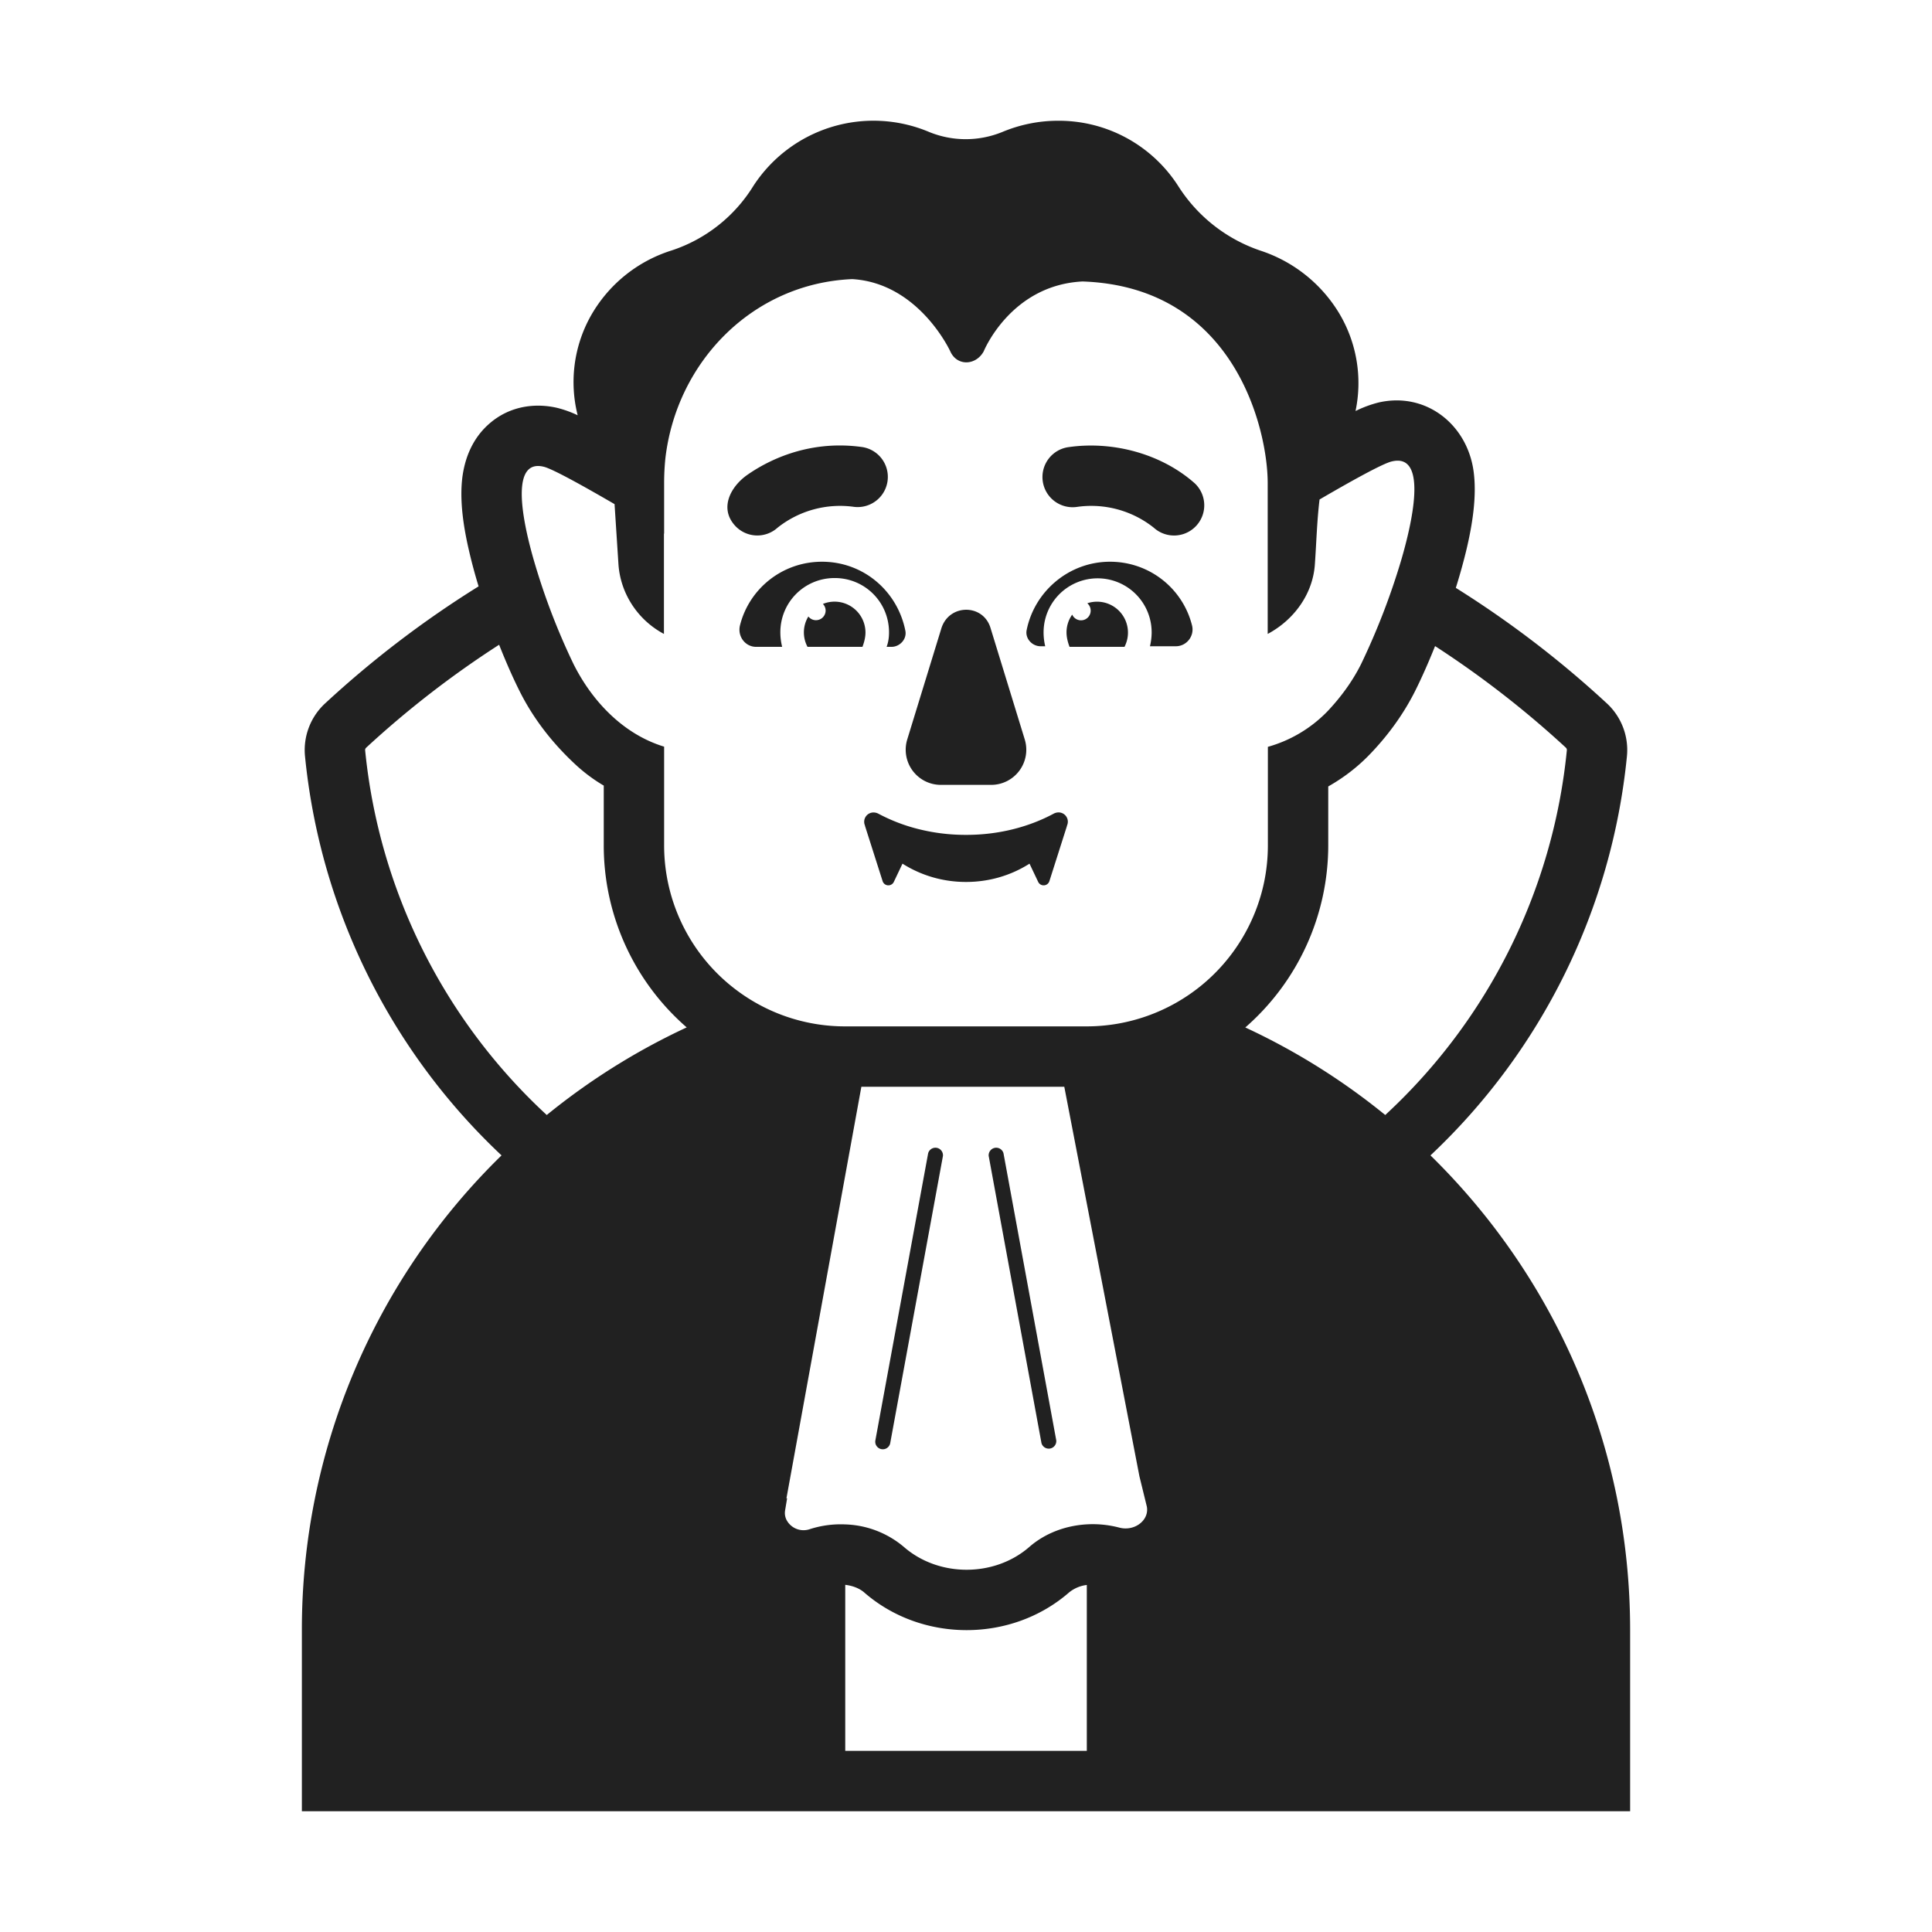 <svg width="32" height="32" fill="none" xmlns="http://www.w3.org/2000/svg"><path d="M12.377 7.866c.296-.207.98-.592 1.907-.461a.5.5 0 0 1-.14.99 1.664 1.664 0 0 0-1.266.346.5.5 0 0 1-.704-.035c-.266-.293-.068-.65.203-.84ZM12.255 10.364c.15-.61.7-1.06 1.36-1.06.69 0 1.25.49 1.38 1.14.03.14-.09.27-.23.27h-.08c.03-.08.04-.16.04-.24 0-.5-.4-.9-.9-.9s-.9.4-.9.9c0 .08.01.16.03.24h-.43c-.18 0-.31-.17-.27-.35ZM19.745 10.364c-.15-.61-.7-1.06-1.36-1.06-.68 0-1.25.49-1.38 1.13-.03.14.09.27.23.27h.077a.982.982 0 0 1-.027-.23.894.894 0 1 1 1.79 0c0 .076-.01.153-.028.23h.428c.18 0 .31-.17.27-.34Z" fill="#212121"/><path d="M13.675 10.114a.16.16 0 0 1-.286.097.506.506 0 0 0-.014.503h.91c.03-.08.05-.16.05-.24a.512.512 0 0 0-.705-.471.16.16 0 0 1 .045.11ZM18.065 10.114a.16.16 0 0 1-.306.066.505.505 0 0 0-.094.294c0 .08.02.16.05.24h.91a.512.512 0 0 0-.616-.722.16.16 0 0 1 .056.122ZM15.593 10.404l-.565 1.84a.582.582 0 0 0 .554.756h.836a.582.582 0 0 0 .554-.756l-.565-1.84c-.12-.406-.684-.406-.814 0ZM14.33 13.678l-.004-.002.293.919a.1.1 0 0 0 .185.013l.144-.303c.304.192.664.303 1.052.303s.748-.11 1.052-.303l.144.303a.1.1 0 0 0 .185-.013l.293-.92-.003.003a.154.154 0 0 0-.14-.222.174.174 0 0 0-.081.022c-.41.22-.91.35-1.44.35h-.02a3.19 3.19 0 0 1-.77-.094 2.906 2.906 0 0 1-.67-.256.175.175 0 0 0-.081-.021.154.154 0 0 0-.14.221ZM16.621 19.102a.125.125 0 0 0-.245.045l.874 4.755a.125.125 0 0 0 .245-.045l-.874-4.755ZM15.373 19.102a.125.125 0 0 1 .245.045l-.873 4.755a.125.125 0 0 1-.246-.045l.874-4.755Z" fill="#212121"/><path d="M22.182 5.191a2.392 2.392 0 0 0-1.288-1.034 2.598 2.598 0 0 1-1.378-1.074A2.348 2.348 0 0 0 17.525 2c-.332 0-.644.069-.926.187a1.6 1.6 0 0 1-1.207 0 2.372 2.372 0 0 0-2.916.896 2.513 2.513 0 0 1-1.348 1.064A2.342 2.342 0 0 0 9.77 5.26a2.245 2.245 0 0 0-.202 1.618 1.801 1.801 0 0 0-.342-.123c-.32-.074-.761-.056-1.128.268-.316.279-.404.642-.435.848-.061.418.022.897.11 1.271.043.185.095.377.154.57a16.837 16.837 0 0 0-2.535 1.932 1.052 1.052 0 0 0-.34.883 10.492 10.492 0 0 0 3.255 6.61A10.967 10.967 0 0 0 5 27v3h22v-3c0-3.08-1.266-5.866-3.307-7.863a10.493 10.493 0 0 0 3.254-6.61 1.052 1.052 0 0 0-.339-.883 16.857 16.857 0 0 0-2.495-1.907c.069-.22.13-.44.18-.65.09-.384.174-.872.112-1.297-.113-.768-.794-1.303-1.573-1.123a1.905 1.905 0 0 0-.37.136l-.01.004a2.251 2.251 0 0 0-.27-1.616Zm1.587 5.51a16.11 16.11 0 0 1 2.167 1.683.052.052 0 0 1 .016.043 9.497 9.497 0 0 1-3.008 6.041 11.008 11.008 0 0 0-2.318-1.45A4.005 4.005 0 0 0 22 14v-.974c.247-.14.482-.316.696-.54.262-.273.53-.618.742-1.039.103-.206.218-.463.331-.745Zm-1.795 1.094a2.2 2.2 0 0 1-.974.575V14a3.01 3.01 0 0 1-.061.605A3.003 3.003 0 0 1 18 17h-4a2.986 2.986 0 0 1-1.677-.512A2.997 2.997 0 0 1 11 14v-1.633c-.673-.205-1.19-.748-1.5-1.367a11.064 11.064 0 0 1-.679-1.794c-.235-.847-.298-1.59.182-1.476.145.032.691.338 1.176.62l.064.988c.03.482.312.926.754 1.162V8.838L11 8.84V8a4.057 4.057 0 0 1 .02-.401c.182-1.6 1.442-2.906 3.096-2.976 1.106.066 1.624 1.197 1.624 1.197.11.247.422.237.553 0 0 0 .445-1.098 1.637-1.158 2.532.087 3.067 2.468 3.067 3.338v2.5c.442-.236.752-.67.782-1.162.025-.354.034-.713.077-1.065.496-.289 1.051-.6 1.2-.631.517-.122.42.722.15 1.644a11.68 11.68 0 0 1-.662 1.713c-.15.3-.345.556-.544.769m-.026.027.026-.027ZM10 14a3.992 3.992 0 0 0 1.374 3.017c-.835.388-1.613.877-2.318 1.451a9.497 9.497 0 0 1-3.008-6.04.052.052 0 0 1 .017-.044 16.077 16.077 0 0 1 2.202-1.705c.115.291.233.557.339.768.253.507.592.903.902 1.194.155.147.32.27.492.371V14Zm4.267 4h3.361l1.244 6.45.123.503a.27.27 0 0 1 .005.053c0 .2-.226.358-.461.296a1.726 1.726 0 0 0-.538-.054c-.348.02-.688.144-.952.374-.578.504-1.5.504-2.078 0a1.578 1.578 0 0 0-.971-.373 1.668 1.668 0 0 0-.597.082.318.318 0 0 1-.377-.159.254.254 0 0 1-.023-.151l.034-.204h-.011L14.267 18Zm.047 8.376c.954.832 2.438.832 3.393 0a.574.574 0 0 1 .294-.124V29H14v-2.75c.125.014.238.06.314.126Z" fill="#212121"/><path d="M19.78 7.998h.001a.5.5 0 0 1-.67.743 1.664 1.664 0 0 0-1.266-.346.5.5 0 1 1-.14-.99c.72-.102 1.516.105 2.07.588l.004.004.001.001Z" fill="#212121"/></svg>